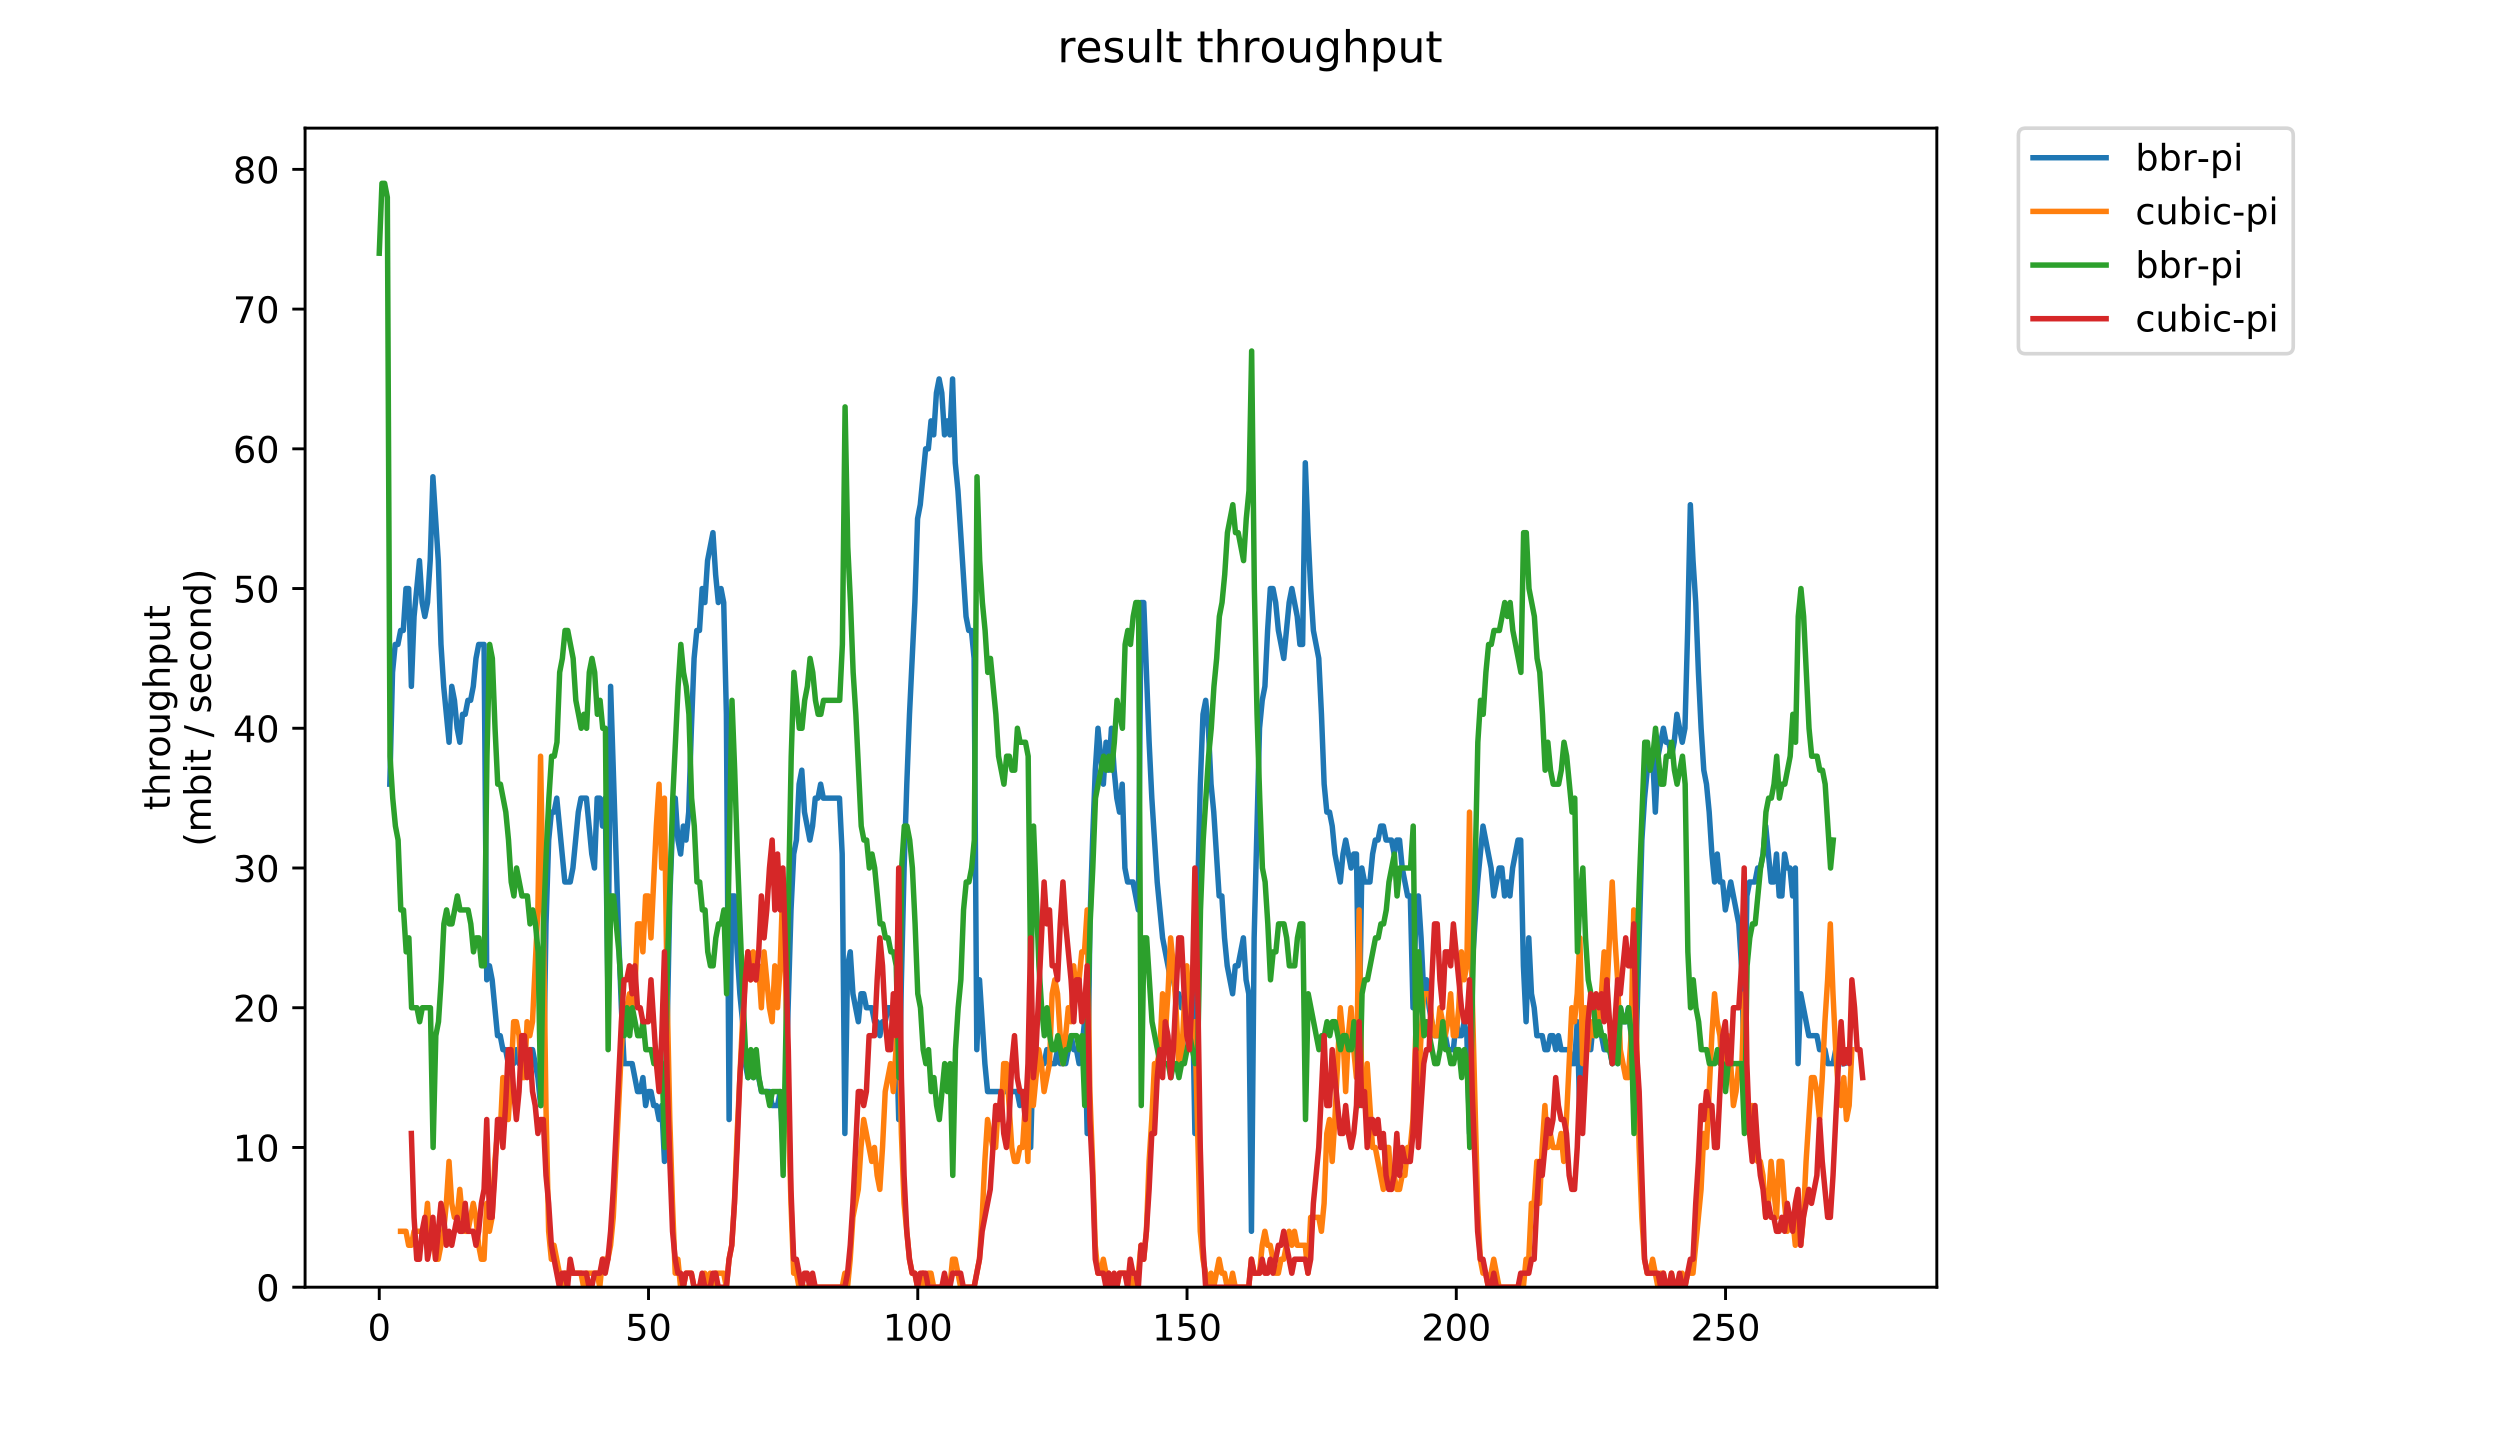 <?xml version="1.0" encoding="utf-8" standalone="no"?>
<!DOCTYPE svg PUBLIC "-//W3C//DTD SVG 1.1//EN"
  "http://www.w3.org/Graphics/SVG/1.1/DTD/svg11.dtd">
<!-- Created with matplotlib (https://matplotlib.org/) -->
<svg height="396pt" version="1.1" viewBox="0 0 684 396" width="684pt" xmlns="http://www.w3.org/2000/svg" xmlns:xlink="http://www.w3.org/1999/xlink">
 <defs>
  <style type="text/css">
*{stroke-linecap:butt;stroke-linejoin:round;}
  </style>
 </defs>
 <g id="figure_1">
  <g id="patch_1">
   <path d="M 0 396 
L 684 396 
L 684 0 
L 0 0 
z
" style="fill:#ffffff;"/>
  </g>
  <g id="axes_1">
   <g id="patch_2">
    <path d="M 83.472 352.174 
L 529.913 352.174 
L 529.913 35.062 
L 83.472 35.062 
z
" style="fill:#ffffff;"/>
   </g>
   <g id="matplotlib.axis_1">
    <g id="xtick_1">
     <g id="line2d_1">
      <defs>
       <path d="M 0 0 
L 0 3.5 
" id="m89cd192545" style="stroke:#000000;stroke-width:0.8;"/>
      </defs>
      <g>
       <use style="stroke:#000000;stroke-width:0.8;" x="103.765" xlink:href="#m89cd192545" y="352.174"/>
      </g>
     </g>
     <g id="text_1">
      <!-- 0 -->
      <defs>
       <path d="M 31.781 66.406 
Q 24.172 66.406 20.328 58.906 
Q 16.5 51.422 16.5 36.375 
Q 16.5 21.391 20.328 13.891 
Q 24.172 6.391 31.781 6.391 
Q 39.453 6.391 43.281 13.891 
Q 47.125 21.391 47.125 36.375 
Q 47.125 51.422 43.281 58.906 
Q 39.453 66.406 31.781 66.406 
z
M 31.781 74.219 
Q 44.047 74.219 50.516 64.516 
Q 56.984 54.828 56.984 36.375 
Q 56.984 17.969 50.516 8.266 
Q 44.047 -1.422 31.781 -1.422 
Q 19.531 -1.422 13.062 8.266 
Q 6.594 17.969 6.594 36.375 
Q 6.594 54.828 13.062 64.516 
Q 19.531 74.219 31.781 74.219 
z
" id="DejaVuSans-48"/>
      </defs>
      <g transform="translate(100.584 366.773)scale(0.1 -0.1)">
       <use xlink:href="#DejaVuSans-48"/>
      </g>
     </g>
    </g>
    <g id="xtick_2">
     <g id="line2d_2">
      <g>
       <use style="stroke:#000000;stroke-width:0.8;" x="177.434" xlink:href="#m89cd192545" y="352.174"/>
      </g>
     </g>
     <g id="text_2">
      <!-- 50 -->
      <defs>
       <path d="M 10.797 72.906 
L 49.516 72.906 
L 49.516 64.594 
L 19.828 64.594 
L 19.828 46.734 
Q 21.969 47.469 24.109 47.828 
Q 26.266 48.188 28.422 48.188 
Q 40.625 48.188 47.75 41.5 
Q 54.891 34.812 54.891 23.391 
Q 54.891 11.625 47.562 5.094 
Q 40.234 -1.422 26.906 -1.422 
Q 22.312 -1.422 17.547 -0.641 
Q 12.797 0.141 7.719 1.703 
L 7.719 11.625 
Q 12.109 9.234 16.797 8.062 
Q 21.484 6.891 26.703 6.891 
Q 35.156 6.891 40.078 11.328 
Q 45.016 15.766 45.016 23.391 
Q 45.016 31 40.078 35.438 
Q 35.156 39.891 26.703 39.891 
Q 22.75 39.891 18.812 39.016 
Q 14.891 38.141 10.797 36.281 
z
" id="DejaVuSans-53"/>
      </defs>
      <g transform="translate(171.071 366.773)scale(0.1 -0.1)">
       <use xlink:href="#DejaVuSans-53"/>
       <use x="63.623" xlink:href="#DejaVuSans-48"/>
      </g>
     </g>
    </g>
    <g id="xtick_3">
     <g id="line2d_3">
      <g>
       <use style="stroke:#000000;stroke-width:0.8;" x="251.103" xlink:href="#m89cd192545" y="352.174"/>
      </g>
     </g>
     <g id="text_3">
      <!-- 100 -->
      <defs>
       <path d="M 12.406 8.297 
L 28.516 8.297 
L 28.516 63.922 
L 10.984 60.406 
L 10.984 69.391 
L 28.422 72.906 
L 38.281 72.906 
L 38.281 8.297 
L 54.391 8.297 
L 54.391 0 
L 12.406 0 
z
" id="DejaVuSans-49"/>
      </defs>
      <g transform="translate(241.559 366.773)scale(0.1 -0.1)">
       <use xlink:href="#DejaVuSans-49"/>
       <use x="63.623" xlink:href="#DejaVuSans-48"/>
       <use x="127.246" xlink:href="#DejaVuSans-48"/>
      </g>
     </g>
    </g>
    <g id="xtick_4">
     <g id="line2d_4">
      <g>
       <use style="stroke:#000000;stroke-width:0.8;" x="324.772" xlink:href="#m89cd192545" y="352.174"/>
      </g>
     </g>
     <g id="text_4">
      <!-- 150 -->
      <g transform="translate(315.228 366.773)scale(0.1 -0.1)">
       <use xlink:href="#DejaVuSans-49"/>
       <use x="63.623" xlink:href="#DejaVuSans-53"/>
       <use x="127.246" xlink:href="#DejaVuSans-48"/>
      </g>
     </g>
    </g>
    <g id="xtick_5">
     <g id="line2d_5">
      <g>
       <use style="stroke:#000000;stroke-width:0.8;" x="398.441" xlink:href="#m89cd192545" y="352.174"/>
      </g>
     </g>
     <g id="text_5">
      <!-- 200 -->
      <defs>
       <path d="M 19.188 8.297 
L 53.609 8.297 
L 53.609 0 
L 7.328 0 
L 7.328 8.297 
Q 12.938 14.109 22.625 23.891 
Q 32.328 33.688 34.812 36.531 
Q 39.547 41.844 41.422 45.531 
Q 43.312 49.219 43.312 52.781 
Q 43.312 58.594 39.234 62.25 
Q 35.156 65.922 28.609 65.922 
Q 23.969 65.922 18.812 64.312 
Q 13.672 62.703 7.812 59.422 
L 7.812 69.391 
Q 13.766 71.781 18.938 73 
Q 24.125 74.219 28.422 74.219 
Q 39.75 74.219 46.484 68.547 
Q 53.219 62.891 53.219 53.422 
Q 53.219 48.922 51.531 44.891 
Q 49.859 40.875 45.406 35.406 
Q 44.188 33.984 37.641 27.219 
Q 31.109 20.453 19.188 8.297 
z
" id="DejaVuSans-50"/>
      </defs>
      <g transform="translate(388.897 366.773)scale(0.1 -0.1)">
       <use xlink:href="#DejaVuSans-50"/>
       <use x="63.623" xlink:href="#DejaVuSans-48"/>
       <use x="127.246" xlink:href="#DejaVuSans-48"/>
      </g>
     </g>
    </g>
    <g id="xtick_6">
     <g id="line2d_6">
      <g>
       <use style="stroke:#000000;stroke-width:0.8;" x="472.109" xlink:href="#m89cd192545" y="352.174"/>
      </g>
     </g>
     <g id="text_6">
      <!-- 250 -->
      <g transform="translate(462.566 366.773)scale(0.1 -0.1)">
       <use xlink:href="#DejaVuSans-50"/>
       <use x="63.623" xlink:href="#DejaVuSans-53"/>
       <use x="127.246" xlink:href="#DejaVuSans-48"/>
      </g>
     </g>
    </g>
   </g>
   <g id="matplotlib.axis_2">
    <g id="ytick_1">
     <g id="line2d_7">
      <defs>
       <path d="M 0 0 
L -3.5 0 
" id="m3188aa3559" style="stroke:#000000;stroke-width:0.8;"/>
      </defs>
      <g>
       <use style="stroke:#000000;stroke-width:0.8;" x="83.472" xlink:href="#m3188aa3559" y="352.174"/>
      </g>
     </g>
     <g id="text_7">
      <!-- 0 -->
      <g transform="translate(70.11 355.973)scale(0.1 -0.1)">
       <use xlink:href="#DejaVuSans-48"/>
      </g>
     </g>
    </g>
    <g id="ytick_2">
     <g id="line2d_8">
      <g>
       <use style="stroke:#000000;stroke-width:0.8;" x="83.472" xlink:href="#m3188aa3559" y="313.945"/>
      </g>
     </g>
     <g id="text_8">
      <!-- 10 -->
      <g transform="translate(63.747 317.744)scale(0.1 -0.1)">
       <use xlink:href="#DejaVuSans-49"/>
       <use x="63.623" xlink:href="#DejaVuSans-48"/>
      </g>
     </g>
    </g>
    <g id="ytick_3">
     <g id="line2d_9">
      <g>
       <use style="stroke:#000000;stroke-width:0.8;" x="83.472" xlink:href="#m3188aa3559" y="275.716"/>
      </g>
     </g>
     <g id="text_9">
      <!-- 20 -->
      <g transform="translate(63.747 279.515)scale(0.1 -0.1)">
       <use xlink:href="#DejaVuSans-50"/>
       <use x="63.623" xlink:href="#DejaVuSans-48"/>
      </g>
     </g>
    </g>
    <g id="ytick_4">
     <g id="line2d_10">
      <g>
       <use style="stroke:#000000;stroke-width:0.8;" x="83.472" xlink:href="#m3188aa3559" y="237.486"/>
      </g>
     </g>
     <g id="text_10">
      <!-- 30 -->
      <defs>
       <path d="M 40.578 39.312 
Q 47.656 37.797 51.625 33 
Q 55.609 28.219 55.609 21.188 
Q 55.609 10.406 48.188 4.484 
Q 40.766 -1.422 27.094 -1.422 
Q 22.516 -1.422 17.656 -0.516 
Q 12.797 0.391 7.625 2.203 
L 7.625 11.719 
Q 11.719 9.328 16.594 8.109 
Q 21.484 6.891 26.812 6.891 
Q 36.078 6.891 40.938 10.547 
Q 45.797 14.203 45.797 21.188 
Q 45.797 27.641 41.281 31.266 
Q 36.766 34.906 28.719 34.906 
L 20.219 34.906 
L 20.219 43.016 
L 29.109 43.016 
Q 36.375 43.016 40.234 45.922 
Q 44.094 48.828 44.094 54.297 
Q 44.094 59.906 40.109 62.906 
Q 36.141 65.922 28.719 65.922 
Q 24.656 65.922 20.016 65.031 
Q 15.375 64.156 9.812 62.312 
L 9.812 71.094 
Q 15.438 72.656 20.344 73.438 
Q 25.25 74.219 29.594 74.219 
Q 40.828 74.219 47.359 69.109 
Q 53.906 64.016 53.906 55.328 
Q 53.906 49.266 50.438 45.094 
Q 46.969 40.922 40.578 39.312 
z
" id="DejaVuSans-51"/>
      </defs>
      <g transform="translate(63.747 241.286)scale(0.1 -0.1)">
       <use xlink:href="#DejaVuSans-51"/>
       <use x="63.623" xlink:href="#DejaVuSans-48"/>
      </g>
     </g>
    </g>
    <g id="ytick_5">
     <g id="line2d_11">
      <g>
       <use style="stroke:#000000;stroke-width:0.8;" x="83.472" xlink:href="#m3188aa3559" y="199.257"/>
      </g>
     </g>
     <g id="text_11">
      <!-- 40 -->
      <defs>
       <path d="M 37.797 64.312 
L 12.891 25.391 
L 37.797 25.391 
z
M 35.203 72.906 
L 47.609 72.906 
L 47.609 25.391 
L 58.016 25.391 
L 58.016 17.188 
L 47.609 17.188 
L 47.609 0 
L 37.797 0 
L 37.797 17.188 
L 4.891 17.188 
L 4.891 26.703 
z
" id="DejaVuSans-52"/>
      </defs>
      <g transform="translate(63.747 203.056)scale(0.1 -0.1)">
       <use xlink:href="#DejaVuSans-52"/>
       <use x="63.623" xlink:href="#DejaVuSans-48"/>
      </g>
     </g>
    </g>
    <g id="ytick_6">
     <g id="line2d_12">
      <g>
       <use style="stroke:#000000;stroke-width:0.8;" x="83.472" xlink:href="#m3188aa3559" y="161.028"/>
      </g>
     </g>
     <g id="text_12">
      <!-- 50 -->
      <g transform="translate(63.747 164.827)scale(0.1 -0.1)">
       <use xlink:href="#DejaVuSans-53"/>
       <use x="63.623" xlink:href="#DejaVuSans-48"/>
      </g>
     </g>
    </g>
    <g id="ytick_7">
     <g id="line2d_13">
      <g>
       <use style="stroke:#000000;stroke-width:0.8;" x="83.472" xlink:href="#m3188aa3559" y="122.799"/>
      </g>
     </g>
     <g id="text_13">
      <!-- 60 -->
      <defs>
       <path d="M 33.016 40.375 
Q 26.375 40.375 22.484 35.828 
Q 18.609 31.297 18.609 23.391 
Q 18.609 15.531 22.484 10.953 
Q 26.375 6.391 33.016 6.391 
Q 39.656 6.391 43.531 10.953 
Q 47.406 15.531 47.406 23.391 
Q 47.406 31.297 43.531 35.828 
Q 39.656 40.375 33.016 40.375 
z
M 52.594 71.297 
L 52.594 62.312 
Q 48.875 64.062 45.094 64.984 
Q 41.312 65.922 37.594 65.922 
Q 27.828 65.922 22.672 59.328 
Q 17.531 52.734 16.797 39.406 
Q 19.672 43.656 24.016 45.922 
Q 28.375 48.188 33.594 48.188 
Q 44.578 48.188 50.953 41.516 
Q 57.328 34.859 57.328 23.391 
Q 57.328 12.156 50.688 5.359 
Q 44.047 -1.422 33.016 -1.422 
Q 20.359 -1.422 13.672 8.266 
Q 6.984 17.969 6.984 36.375 
Q 6.984 53.656 15.188 63.938 
Q 23.391 74.219 37.203 74.219 
Q 40.922 74.219 44.703 73.484 
Q 48.484 72.75 52.594 71.297 
z
" id="DejaVuSans-54"/>
      </defs>
      <g transform="translate(63.747 126.598)scale(0.1 -0.1)">
       <use xlink:href="#DejaVuSans-54"/>
       <use x="63.623" xlink:href="#DejaVuSans-48"/>
      </g>
     </g>
    </g>
    <g id="ytick_8">
     <g id="line2d_14">
      <g>
       <use style="stroke:#000000;stroke-width:0.8;" x="83.472" xlink:href="#m3188aa3559" y="84.569"/>
      </g>
     </g>
     <g id="text_14">
      <!-- 70 -->
      <defs>
       <path d="M 8.203 72.906 
L 55.078 72.906 
L 55.078 68.703 
L 28.609 0 
L 18.312 0 
L 43.219 64.594 
L 8.203 64.594 
z
" id="DejaVuSans-55"/>
      </defs>
      <g transform="translate(63.747 88.369)scale(0.1 -0.1)">
       <use xlink:href="#DejaVuSans-55"/>
       <use x="63.623" xlink:href="#DejaVuSans-48"/>
      </g>
     </g>
    </g>
    <g id="ytick_9">
     <g id="line2d_15">
      <g>
       <use style="stroke:#000000;stroke-width:0.8;" x="83.472" xlink:href="#m3188aa3559" y="46.34"/>
      </g>
     </g>
     <g id="text_15">
      <!-- 80 -->
      <defs>
       <path d="M 31.781 34.625 
Q 24.75 34.625 20.719 30.859 
Q 16.703 27.094 16.703 20.516 
Q 16.703 13.922 20.719 10.156 
Q 24.75 6.391 31.781 6.391 
Q 38.812 6.391 42.859 10.172 
Q 46.922 13.969 46.922 20.516 
Q 46.922 27.094 42.891 30.859 
Q 38.875 34.625 31.781 34.625 
z
M 21.922 38.812 
Q 15.578 40.375 12.031 44.719 
Q 8.5 49.078 8.5 55.328 
Q 8.5 64.062 14.719 69.141 
Q 20.953 74.219 31.781 74.219 
Q 42.672 74.219 48.875 69.141 
Q 55.078 64.062 55.078 55.328 
Q 55.078 49.078 51.531 44.719 
Q 48 40.375 41.703 38.812 
Q 48.828 37.156 52.797 32.312 
Q 56.781 27.484 56.781 20.516 
Q 56.781 9.906 50.312 4.234 
Q 43.844 -1.422 31.781 -1.422 
Q 19.734 -1.422 13.25 4.234 
Q 6.781 9.906 6.781 20.516 
Q 6.781 27.484 10.781 32.312 
Q 14.797 37.156 21.922 38.812 
z
M 18.312 54.391 
Q 18.312 48.734 21.844 45.562 
Q 25.391 42.391 31.781 42.391 
Q 38.141 42.391 41.719 45.562 
Q 45.312 48.734 45.312 54.391 
Q 45.312 60.062 41.719 63.234 
Q 38.141 66.406 31.781 66.406 
Q 25.391 66.406 21.844 63.234 
Q 18.312 60.062 18.312 54.391 
z
" id="DejaVuSans-56"/>
      </defs>
      <g transform="translate(63.747 50.139)scale(0.1 -0.1)">
       <use xlink:href="#DejaVuSans-56"/>
       <use x="63.623" xlink:href="#DejaVuSans-48"/>
      </g>
     </g>
    </g>
    <g id="text_16">
     <!-- throughput -->
     <defs>
      <path d="M 18.312 70.219 
L 18.312 54.688 
L 36.812 54.688 
L 36.812 47.703 
L 18.312 47.703 
L 18.312 18.016 
Q 18.312 11.328 20.141 9.422 
Q 21.969 7.516 27.594 7.516 
L 36.812 7.516 
L 36.812 0 
L 27.594 0 
Q 17.188 0 13.234 3.875 
Q 9.281 7.766 9.281 18.016 
L 9.281 47.703 
L 2.688 47.703 
L 2.688 54.688 
L 9.281 54.688 
L 9.281 70.219 
z
" id="DejaVuSans-116"/>
      <path d="M 54.891 33.016 
L 54.891 0 
L 45.906 0 
L 45.906 32.719 
Q 45.906 40.484 42.875 44.328 
Q 39.844 48.188 33.797 48.188 
Q 26.516 48.188 22.312 43.547 
Q 18.109 38.922 18.109 30.906 
L 18.109 0 
L 9.078 0 
L 9.078 75.984 
L 18.109 75.984 
L 18.109 46.188 
Q 21.344 51.125 25.703 53.562 
Q 30.078 56 35.797 56 
Q 45.219 56 50.047 50.172 
Q 54.891 44.344 54.891 33.016 
z
" id="DejaVuSans-104"/>
      <path d="M 41.109 46.297 
Q 39.594 47.172 37.812 47.578 
Q 36.031 48 33.891 48 
Q 26.266 48 22.188 43.047 
Q 18.109 38.094 18.109 28.812 
L 18.109 0 
L 9.078 0 
L 9.078 54.688 
L 18.109 54.688 
L 18.109 46.188 
Q 20.953 51.172 25.484 53.578 
Q 30.031 56 36.531 56 
Q 37.453 56 38.578 55.875 
Q 39.703 55.766 41.062 55.516 
z
" id="DejaVuSans-114"/>
      <path d="M 30.609 48.391 
Q 23.391 48.391 19.188 42.75 
Q 14.984 37.109 14.984 27.297 
Q 14.984 17.484 19.156 11.844 
Q 23.344 6.203 30.609 6.203 
Q 37.797 6.203 41.984 11.859 
Q 46.188 17.531 46.188 27.297 
Q 46.188 37.016 41.984 42.703 
Q 37.797 48.391 30.609 48.391 
z
M 30.609 56 
Q 42.328 56 49.016 48.375 
Q 55.719 40.766 55.719 27.297 
Q 55.719 13.875 49.016 6.219 
Q 42.328 -1.422 30.609 -1.422 
Q 18.844 -1.422 12.172 6.219 
Q 5.516 13.875 5.516 27.297 
Q 5.516 40.766 12.172 48.375 
Q 18.844 56 30.609 56 
z
" id="DejaVuSans-111"/>
      <path d="M 8.5 21.578 
L 8.5 54.688 
L 17.484 54.688 
L 17.484 21.922 
Q 17.484 14.156 20.5 10.266 
Q 23.531 6.391 29.594 6.391 
Q 36.859 6.391 41.078 11.031 
Q 45.312 15.672 45.312 23.688 
L 45.312 54.688 
L 54.297 54.688 
L 54.297 0 
L 45.312 0 
L 45.312 8.406 
Q 42.047 3.422 37.719 1 
Q 33.406 -1.422 27.688 -1.422 
Q 18.266 -1.422 13.375 4.438 
Q 8.5 10.297 8.5 21.578 
z
M 31.109 56 
z
" id="DejaVuSans-117"/>
      <path d="M 45.406 27.984 
Q 45.406 37.75 41.375 43.109 
Q 37.359 48.484 30.078 48.484 
Q 22.859 48.484 18.828 43.109 
Q 14.797 37.75 14.797 27.984 
Q 14.797 18.266 18.828 12.891 
Q 22.859 7.516 30.078 7.516 
Q 37.359 7.516 41.375 12.891 
Q 45.406 18.266 45.406 27.984 
z
M 54.391 6.781 
Q 54.391 -7.172 48.188 -13.984 
Q 42 -20.797 29.203 -20.797 
Q 24.469 -20.797 20.266 -20.094 
Q 16.062 -19.391 12.109 -17.922 
L 12.109 -9.188 
Q 16.062 -11.328 19.922 -12.344 
Q 23.781 -13.375 27.781 -13.375 
Q 36.625 -13.375 41.016 -8.766 
Q 45.406 -4.156 45.406 5.172 
L 45.406 9.625 
Q 42.625 4.781 38.281 2.391 
Q 33.938 0 27.875 0 
Q 17.828 0 11.672 7.656 
Q 5.516 15.328 5.516 27.984 
Q 5.516 40.672 11.672 48.328 
Q 17.828 56 27.875 56 
Q 33.938 56 38.281 53.609 
Q 42.625 51.219 45.406 46.391 
L 45.406 54.688 
L 54.391 54.688 
z
" id="DejaVuSans-103"/>
      <path d="M 18.109 8.203 
L 18.109 -20.797 
L 9.078 -20.797 
L 9.078 54.688 
L 18.109 54.688 
L 18.109 46.391 
Q 20.953 51.266 25.266 53.625 
Q 29.594 56 35.594 56 
Q 45.562 56 51.781 48.094 
Q 58.016 40.188 58.016 27.297 
Q 58.016 14.406 51.781 6.484 
Q 45.562 -1.422 35.594 -1.422 
Q 29.594 -1.422 25.266 0.953 
Q 20.953 3.328 18.109 8.203 
z
M 48.688 27.297 
Q 48.688 37.203 44.609 42.844 
Q 40.531 48.484 33.406 48.484 
Q 26.266 48.484 22.188 42.844 
Q 18.109 37.203 18.109 27.297 
Q 18.109 17.391 22.188 11.75 
Q 26.266 6.109 33.406 6.109 
Q 40.531 6.109 44.609 11.75 
Q 48.688 17.391 48.688 27.297 
z
" id="DejaVuSans-112"/>
     </defs>
     <g transform="translate(46.47 221.675)rotate(-90)scale(0.1 -0.1)">
      <use xlink:href="#DejaVuSans-116"/>
      <use x="39.209" xlink:href="#DejaVuSans-104"/>
      <use x="102.588" xlink:href="#DejaVuSans-114"/>
      <use x="143.67" xlink:href="#DejaVuSans-111"/>
      <use x="204.852" xlink:href="#DejaVuSans-117"/>
      <use x="268.23" xlink:href="#DejaVuSans-103"/>
      <use x="331.707" xlink:href="#DejaVuSans-104"/>
      <use x="395.086" xlink:href="#DejaVuSans-112"/>
      <use x="458.562" xlink:href="#DejaVuSans-117"/>
      <use x="521.941" xlink:href="#DejaVuSans-116"/>
     </g>
     <!-- (mbit / second) -->
     <defs>
      <path d="M 31 75.875 
Q 24.469 64.656 21.281 53.656 
Q 18.109 42.672 18.109 31.391 
Q 18.109 20.125 21.312 9.062 
Q 24.516 -2 31 -13.188 
L 23.188 -13.188 
Q 15.875 -1.703 12.234 9.375 
Q 8.594 20.453 8.594 31.391 
Q 8.594 42.281 12.203 53.312 
Q 15.828 64.359 23.188 75.875 
z
" id="DejaVuSans-40"/>
      <path d="M 52 44.188 
Q 55.375 50.25 60.062 53.125 
Q 64.75 56 71.094 56 
Q 79.641 56 84.281 50.016 
Q 88.922 44.047 88.922 33.016 
L 88.922 0 
L 79.891 0 
L 79.891 32.719 
Q 79.891 40.578 77.094 44.375 
Q 74.312 48.188 68.609 48.188 
Q 61.625 48.188 57.562 43.547 
Q 53.516 38.922 53.516 30.906 
L 53.516 0 
L 44.484 0 
L 44.484 32.719 
Q 44.484 40.625 41.703 44.406 
Q 38.922 48.188 33.109 48.188 
Q 26.219 48.188 22.156 43.531 
Q 18.109 38.875 18.109 30.906 
L 18.109 0 
L 9.078 0 
L 9.078 54.688 
L 18.109 54.688 
L 18.109 46.188 
Q 21.188 51.219 25.484 53.609 
Q 29.781 56 35.688 56 
Q 41.656 56 45.828 52.969 
Q 50 49.953 52 44.188 
z
" id="DejaVuSans-109"/>
      <path d="M 48.688 27.297 
Q 48.688 37.203 44.609 42.844 
Q 40.531 48.484 33.406 48.484 
Q 26.266 48.484 22.188 42.844 
Q 18.109 37.203 18.109 27.297 
Q 18.109 17.391 22.188 11.75 
Q 26.266 6.109 33.406 6.109 
Q 40.531 6.109 44.609 11.75 
Q 48.688 17.391 48.688 27.297 
z
M 18.109 46.391 
Q 20.953 51.266 25.266 53.625 
Q 29.594 56 35.594 56 
Q 45.562 56 51.781 48.094 
Q 58.016 40.188 58.016 27.297 
Q 58.016 14.406 51.781 6.484 
Q 45.562 -1.422 35.594 -1.422 
Q 29.594 -1.422 25.266 0.953 
Q 20.953 3.328 18.109 8.203 
L 18.109 0 
L 9.078 0 
L 9.078 75.984 
L 18.109 75.984 
z
" id="DejaVuSans-98"/>
      <path d="M 9.422 54.688 
L 18.406 54.688 
L 18.406 0 
L 9.422 0 
z
M 9.422 75.984 
L 18.406 75.984 
L 18.406 64.594 
L 9.422 64.594 
z
" id="DejaVuSans-105"/>
      <path id="DejaVuSans-32"/>
      <path d="M 25.391 72.906 
L 33.688 72.906 
L 8.297 -9.281 
L 0 -9.281 
z
" id="DejaVuSans-47"/>
      <path d="M 44.281 53.078 
L 44.281 44.578 
Q 40.484 46.531 36.375 47.5 
Q 32.281 48.484 27.875 48.484 
Q 21.188 48.484 17.844 46.438 
Q 14.5 44.391 14.5 40.281 
Q 14.5 37.156 16.891 35.375 
Q 19.281 33.594 26.516 31.984 
L 29.594 31.297 
Q 39.156 29.25 43.188 25.516 
Q 47.219 21.781 47.219 15.094 
Q 47.219 7.469 41.188 3.016 
Q 35.156 -1.422 24.609 -1.422 
Q 20.219 -1.422 15.453 -0.562 
Q 10.688 0.297 5.422 2 
L 5.422 11.281 
Q 10.406 8.688 15.234 7.391 
Q 20.062 6.109 24.812 6.109 
Q 31.156 6.109 34.562 8.281 
Q 37.984 10.453 37.984 14.406 
Q 37.984 18.062 35.516 20.016 
Q 33.062 21.969 24.703 23.781 
L 21.578 24.516 
Q 13.234 26.266 9.516 29.906 
Q 5.812 33.547 5.812 39.891 
Q 5.812 47.609 11.281 51.797 
Q 16.75 56 26.812 56 
Q 31.781 56 36.172 55.266 
Q 40.578 54.547 44.281 53.078 
z
" id="DejaVuSans-115"/>
      <path d="M 56.203 29.594 
L 56.203 25.203 
L 14.891 25.203 
Q 15.484 15.922 20.484 11.062 
Q 25.484 6.203 34.422 6.203 
Q 39.594 6.203 44.453 7.469 
Q 49.312 8.734 54.109 11.281 
L 54.109 2.781 
Q 49.266 0.734 44.188 -0.344 
Q 39.109 -1.422 33.891 -1.422 
Q 20.797 -1.422 13.156 6.188 
Q 5.516 13.812 5.516 26.812 
Q 5.516 40.234 12.766 48.109 
Q 20.016 56 32.328 56 
Q 43.359 56 49.781 48.891 
Q 56.203 41.797 56.203 29.594 
z
M 47.219 32.234 
Q 47.125 39.594 43.094 43.984 
Q 39.062 48.391 32.422 48.391 
Q 24.906 48.391 20.391 44.141 
Q 15.875 39.891 15.188 32.172 
z
" id="DejaVuSans-101"/>
      <path d="M 48.781 52.594 
L 48.781 44.188 
Q 44.969 46.297 41.141 47.344 
Q 37.312 48.391 33.406 48.391 
Q 24.656 48.391 19.812 42.844 
Q 14.984 37.312 14.984 27.297 
Q 14.984 17.281 19.812 11.734 
Q 24.656 6.203 33.406 6.203 
Q 37.312 6.203 41.141 7.25 
Q 44.969 8.297 48.781 10.406 
L 48.781 2.094 
Q 45.016 0.344 40.984 -0.531 
Q 36.969 -1.422 32.422 -1.422 
Q 20.062 -1.422 12.781 6.344 
Q 5.516 14.109 5.516 27.297 
Q 5.516 40.672 12.859 48.328 
Q 20.219 56 33.016 56 
Q 37.156 56 41.109 55.141 
Q 45.062 54.297 48.781 52.594 
z
" id="DejaVuSans-99"/>
      <path d="M 54.891 33.016 
L 54.891 0 
L 45.906 0 
L 45.906 32.719 
Q 45.906 40.484 42.875 44.328 
Q 39.844 48.188 33.797 48.188 
Q 26.516 48.188 22.312 43.547 
Q 18.109 38.922 18.109 30.906 
L 18.109 0 
L 9.078 0 
L 9.078 54.688 
L 18.109 54.688 
L 18.109 46.188 
Q 21.344 51.125 25.703 53.562 
Q 30.078 56 35.797 56 
Q 45.219 56 50.047 50.172 
Q 54.891 44.344 54.891 33.016 
z
" id="DejaVuSans-110"/>
      <path d="M 45.406 46.391 
L 45.406 75.984 
L 54.391 75.984 
L 54.391 0 
L 45.406 0 
L 45.406 8.203 
Q 42.578 3.328 38.25 0.953 
Q 33.938 -1.422 27.875 -1.422 
Q 17.969 -1.422 11.734 6.484 
Q 5.516 14.406 5.516 27.297 
Q 5.516 40.188 11.734 48.094 
Q 17.969 56 27.875 56 
Q 33.938 56 38.25 53.625 
Q 42.578 51.266 45.406 46.391 
z
M 14.797 27.297 
Q 14.797 17.391 18.875 11.75 
Q 22.953 6.109 30.078 6.109 
Q 37.203 6.109 41.297 11.75 
Q 45.406 17.391 45.406 27.297 
Q 45.406 37.203 41.297 42.844 
Q 37.203 48.484 30.078 48.484 
Q 22.953 48.484 18.875 42.844 
Q 14.797 37.203 14.797 27.297 
z
" id="DejaVuSans-100"/>
      <path d="M 8.016 75.875 
L 15.828 75.875 
Q 23.141 64.359 26.781 53.312 
Q 30.422 42.281 30.422 31.391 
Q 30.422 20.453 26.781 9.375 
Q 23.141 -1.703 15.828 -13.188 
L 8.016 -13.188 
Q 14.5 -2 17.703 9.062 
Q 20.906 20.125 20.906 31.391 
Q 20.906 42.672 17.703 53.656 
Q 14.5 64.656 8.016 75.875 
z
" id="DejaVuSans-41"/>
     </defs>
     <g transform="translate(57.668 231.609)rotate(-90)scale(0.1 -0.1)">
      <use xlink:href="#DejaVuSans-40"/>
      <use x="39.014" xlink:href="#DejaVuSans-109"/>
      <use x="136.426" xlink:href="#DejaVuSans-98"/>
      <use x="199.902" xlink:href="#DejaVuSans-105"/>
      <use x="227.686" xlink:href="#DejaVuSans-116"/>
      <use x="266.895" xlink:href="#DejaVuSans-32"/>
      <use x="298.682" xlink:href="#DejaVuSans-47"/>
      <use x="332.373" xlink:href="#DejaVuSans-32"/>
      <use x="364.16" xlink:href="#DejaVuSans-115"/>
      <use x="416.26" xlink:href="#DejaVuSans-101"/>
      <use x="477.783" xlink:href="#DejaVuSans-99"/>
      <use x="532.764" xlink:href="#DejaVuSans-111"/>
      <use x="593.945" xlink:href="#DejaVuSans-110"/>
      <use x="657.324" xlink:href="#DejaVuSans-100"/>
      <use x="720.801" xlink:href="#DejaVuSans-41"/>
     </g>
    </g>
   </g>
   <g id="line2d_16">
    <path clip-path="url(#p8a8dbd3689)" d="M 106.656 214.549 
L 107.393 183.965 
L 108.129 176.32 
L 108.866 176.32 
L 109.603 172.497 
L 110.339 172.497 
L 111.076 161.028 
L 111.813 161.028 
L 112.549 187.788 
L 113.286 168.674 
L 114.759 153.382 
L 115.496 164.851 
L 116.233 168.674 
L 116.97 164.851 
L 117.706 153.382 
L 118.443 130.444 
L 119.916 153.382 
L 120.653 176.32 
L 121.39 187.788 
L 122.863 203.08 
L 123.6 187.788 
L 124.336 191.611 
L 125.073 199.257 
L 125.81 203.08 
L 126.546 195.434 
L 127.283 195.434 
L 128.02 191.611 
L 128.757 191.611 
L 129.493 187.788 
L 130.23 180.143 
L 130.967 176.32 
L 132.44 176.32 
L 133.177 268.07 
L 133.913 264.247 
L 134.65 268.07 
L 136.123 283.362 
L 136.86 283.362 
L 137.597 287.184 
L 138.333 287.184 
L 139.07 291.007 
L 140.544 291.007 
L 141.28 287.184 
L 142.017 291.007 
L 144.227 291.007 
L 144.964 287.184 
L 145.7 287.184 
L 147.174 294.83 
L 147.91 302.476 
L 148.647 298.653 
L 149.384 252.778 
L 150.121 229.841 
L 150.857 222.195 
L 151.594 222.195 
L 152.331 218.372 
L 154.541 241.309 
L 156.014 241.309 
L 156.751 237.486 
L 158.224 222.195 
L 158.961 218.372 
L 160.434 218.372 
L 161.908 233.663 
L 162.644 237.486 
L 163.381 218.372 
L 164.118 218.372 
L 164.854 226.018 
L 165.591 218.372 
L 166.328 271.893 
L 167.064 187.788 
L 169.274 256.601 
L 170.011 275.716 
L 170.748 291.007 
L 172.958 291.007 
L 174.431 298.653 
L 175.168 298.653 
L 175.905 294.83 
L 176.641 302.476 
L 177.378 298.653 
L 178.115 298.653 
L 178.851 302.476 
L 179.588 302.476 
L 180.325 306.299 
L 181.061 302.476 
L 181.798 317.768 
L 183.272 245.132 
L 184.008 226.018 
L 184.745 218.372 
L 185.482 229.841 
L 186.218 233.663 
L 186.955 226.018 
L 187.692 229.841 
L 188.428 222.195 
L 189.165 199.257 
L 189.902 180.143 
L 190.638 172.497 
L 191.375 172.497 
L 192.112 161.028 
L 192.848 164.851 
L 193.585 153.382 
L 195.059 145.736 
L 195.795 157.205 
L 196.532 164.851 
L 197.269 161.028 
L 198.005 164.851 
L 198.742 195.434 
L 199.479 306.299 
L 200.215 245.132 
L 200.952 245.132 
L 201.689 260.424 
L 202.425 271.893 
L 203.162 279.539 
L 203.899 291.007 
L 204.635 294.83 
L 205.372 291.007 
L 206.109 294.83 
L 206.846 291.007 
L 208.319 298.653 
L 210.529 298.653 
L 211.266 302.476 
L 212.739 302.476 
L 213.476 298.653 
L 214.212 313.945 
L 214.949 298.653 
L 216.422 248.955 
L 217.159 233.663 
L 217.896 229.841 
L 218.633 214.549 
L 219.369 210.726 
L 220.106 222.195 
L 221.579 229.841 
L 222.316 226.018 
L 223.053 218.372 
L 223.789 218.372 
L 224.526 214.549 
L 225.263 218.372 
L 229.683 218.372 
L 230.42 233.663 
L 231.156 310.122 
L 231.893 264.247 
L 232.63 260.424 
L 233.366 271.893 
L 234.84 279.539 
L 235.576 271.893 
L 236.313 271.893 
L 237.05 275.716 
L 238.523 275.716 
L 239.26 279.539 
L 239.997 279.539 
L 240.733 283.362 
L 241.47 279.539 
L 242.207 279.539 
L 242.943 275.716 
L 243.68 275.716 
L 244.417 279.539 
L 245.153 279.539 
L 245.89 306.299 
L 246.627 268.07 
L 247.363 237.486 
L 248.1 214.549 
L 248.837 195.434 
L 250.31 164.851 
L 251.047 141.913 
L 251.784 138.09 
L 253.257 122.799 
L 253.994 122.799 
L 254.73 115.153 
L 255.467 118.976 
L 256.204 107.507 
L 256.94 103.684 
L 257.677 107.507 
L 258.414 118.976 
L 259.15 115.153 
L 259.887 118.976 
L 260.624 103.684 
L 261.361 126.622 
L 262.097 134.267 
L 264.307 168.674 
L 265.044 172.497 
L 265.781 172.497 
L 266.517 180.143 
L 267.254 287.184 
L 267.991 268.07 
L 269.464 291.007 
L 270.201 298.653 
L 278.304 298.653 
L 279.041 302.476 
L 279.778 298.653 
L 280.514 298.653 
L 281.251 302.476 
L 281.988 313.945 
L 282.724 287.184 
L 283.461 287.184 
L 284.198 291.007 
L 285.671 291.007 
L 286.408 287.184 
L 287.145 291.007 
L 288.618 291.007 
L 289.355 287.184 
L 290.091 291.007 
L 291.565 291.007 
L 293.038 283.362 
L 293.775 287.184 
L 294.512 287.184 
L 295.248 291.007 
L 295.985 287.184 
L 296.722 279.539 
L 297.458 310.122 
L 298.195 252.778 
L 298.932 229.841 
L 299.668 210.726 
L 300.405 199.257 
L 301.878 214.549 
L 302.615 203.08 
L 303.352 210.726 
L 304.088 199.257 
L 304.825 210.726 
L 305.562 218.372 
L 306.299 222.195 
L 307.035 214.549 
L 307.772 237.486 
L 308.509 241.309 
L 309.982 241.309 
L 311.455 248.955 
L 312.192 164.851 
L 312.929 164.851 
L 314.402 203.08 
L 315.139 218.372 
L 316.612 241.309 
L 318.086 256.601 
L 320.296 268.07 
L 321.032 268.07 
L 321.769 271.893 
L 322.506 271.893 
L 323.242 275.716 
L 324.716 275.716 
L 325.452 268.07 
L 326.189 268.07 
L 326.926 310.122 
L 327.663 245.132 
L 328.399 214.549 
L 329.136 195.434 
L 329.873 191.611 
L 330.609 199.257 
L 331.346 214.549 
L 332.083 222.195 
L 333.556 245.132 
L 334.293 245.132 
L 335.029 256.601 
L 335.766 264.247 
L 337.239 271.893 
L 337.976 264.247 
L 338.713 264.247 
L 340.186 256.601 
L 340.923 268.07 
L 341.66 271.893 
L 342.396 336.882 
L 343.133 256.601 
L 344.606 199.257 
L 345.343 191.611 
L 346.08 187.788 
L 346.816 172.497 
L 347.553 161.028 
L 348.29 161.028 
L 349.026 164.851 
L 349.763 172.497 
L 351.237 180.143 
L 352.71 164.851 
L 353.447 161.028 
L 354.92 168.674 
L 355.657 176.32 
L 356.393 176.32 
L 357.13 126.622 
L 357.867 145.736 
L 358.603 161.028 
L 359.34 172.497 
L 360.813 180.143 
L 361.55 195.434 
L 362.287 214.549 
L 363.024 222.195 
L 363.76 222.195 
L 364.497 226.018 
L 365.234 233.663 
L 366.707 241.309 
L 367.444 233.663 
L 368.18 229.841 
L 369.654 237.486 
L 370.39 233.663 
L 371.127 233.663 
L 371.864 283.362 
L 372.601 237.486 
L 373.337 241.309 
L 374.811 241.309 
L 375.547 233.663 
L 376.284 229.841 
L 377.021 229.841 
L 377.757 226.018 
L 378.494 226.018 
L 379.231 229.841 
L 380.704 229.841 
L 381.441 233.663 
L 382.177 229.841 
L 382.914 229.841 
L 383.651 237.486 
L 385.124 245.132 
L 385.861 245.132 
L 386.598 275.716 
L 387.334 252.778 
L 388.071 245.132 
L 388.808 256.601 
L 389.544 271.893 
L 390.281 268.07 
L 391.018 275.716 
L 392.491 283.362 
L 393.964 283.362 
L 394.701 279.539 
L 396.175 287.184 
L 397.648 287.184 
L 398.385 279.539 
L 399.121 283.362 
L 399.858 283.362 
L 400.595 279.539 
L 401.331 283.362 
L 402.068 310.122 
L 402.805 264.247 
L 404.278 241.309 
L 405.752 226.018 
L 407.962 237.486 
L 408.698 245.132 
L 410.172 237.486 
L 410.908 237.486 
L 411.645 245.132 
L 412.382 241.309 
L 413.118 245.132 
L 413.855 237.486 
L 415.328 229.841 
L 416.065 229.841 
L 416.802 264.247 
L 417.539 279.539 
L 418.275 256.601 
L 419.012 271.893 
L 419.749 275.716 
L 420.485 283.362 
L 421.959 283.362 
L 422.695 287.184 
L 423.432 287.184 
L 424.169 283.362 
L 424.905 283.362 
L 425.642 287.184 
L 426.379 283.362 
L 427.115 287.184 
L 429.326 287.184 
L 430.062 291.007 
L 430.799 291.007 
L 431.536 279.539 
L 432.272 306.299 
L 433.009 275.716 
L 433.746 283.362 
L 434.482 283.362 
L 435.219 287.184 
L 435.956 279.539 
L 436.692 283.362 
L 437.429 279.539 
L 438.903 287.184 
L 440.376 287.184 
L 441.113 291.007 
L 441.849 287.184 
L 442.586 291.007 
L 443.323 275.716 
L 444.059 279.539 
L 444.796 279.539 
L 445.533 275.716 
L 446.269 283.362 
L 447.006 302.476 
L 447.743 283.362 
L 449.216 229.841 
L 449.953 218.372 
L 450.69 210.726 
L 451.426 206.903 
L 452.163 206.903 
L 452.9 222.195 
L 453.636 206.903 
L 455.11 199.257 
L 455.846 203.08 
L 456.583 203.08 
L 457.32 206.903 
L 458.056 203.08 
L 458.793 195.434 
L 460.266 203.08 
L 461.003 199.257 
L 461.74 172.497 
L 462.477 138.09 
L 463.213 153.382 
L 463.95 164.851 
L 464.687 183.965 
L 465.423 199.257 
L 466.16 210.726 
L 466.897 214.549 
L 467.633 222.195 
L 468.37 233.663 
L 469.107 241.309 
L 469.843 233.663 
L 470.58 241.309 
L 471.317 241.309 
L 472.054 248.955 
L 473.527 241.309 
L 475.737 252.778 
L 476.474 264.247 
L 477.21 291.007 
L 477.947 245.132 
L 478.684 241.309 
L 480.157 241.309 
L 480.894 237.486 
L 481.63 237.486 
L 482.367 233.663 
L 483.104 226.018 
L 484.577 241.309 
L 485.314 241.309 
L 486.051 233.663 
L 486.787 245.132 
L 487.524 245.132 
L 488.261 233.663 
L 488.997 237.486 
L 489.734 237.486 
L 490.471 245.132 
L 491.207 237.486 
L 491.944 291.007 
L 492.681 271.893 
L 494.891 283.362 
L 497.101 283.362 
L 497.838 287.184 
L 499.311 287.184 
L 500.048 291.007 
L 501.521 291.007 
L 502.258 287.184 
L 503.731 287.184 
L 504.468 291.007 
L 504.468 291.007 
" style="fill:none;stroke:#1f77b4;stroke-linecap:square;stroke-width:1.5;"/>
   </g>
   <g id="line2d_17">
    <path clip-path="url(#p8a8dbd3689)" d="M 109.591 336.882 
L 111.064 336.882 
L 111.801 340.705 
L 112.538 340.705 
L 113.274 336.882 
L 116.221 336.882 
L 116.958 329.237 
L 117.694 340.705 
L 118.431 336.882 
L 119.168 344.528 
L 119.904 344.528 
L 121.378 336.882 
L 122.115 329.237 
L 122.851 317.768 
L 123.588 329.237 
L 124.325 333.06 
L 125.061 333.06 
L 125.798 325.414 
L 126.535 333.06 
L 127.271 336.882 
L 128.008 336.882 
L 129.481 329.237 
L 130.218 333.06 
L 130.955 340.705 
L 131.691 344.528 
L 132.428 344.528 
L 133.165 329.237 
L 133.902 336.882 
L 134.638 333.06 
L 135.375 317.768 
L 136.112 310.122 
L 136.848 310.122 
L 137.585 294.83 
L 138.322 298.653 
L 139.058 306.299 
L 139.795 294.83 
L 140.532 279.539 
L 141.268 279.539 
L 142.005 283.362 
L 142.742 294.83 
L 143.479 294.83 
L 144.215 279.539 
L 144.952 283.362 
L 145.689 279.539 
L 147.162 248.955 
L 147.899 206.903 
L 148.635 248.955 
L 149.372 302.476 
L 150.109 336.882 
L 150.845 344.528 
L 151.582 340.705 
L 153.792 352.174 
L 154.529 348.351 
L 158.949 348.351 
L 159.686 352.174 
L 160.422 348.351 
L 163.369 348.351 
L 164.106 352.174 
L 164.842 344.528 
L 166.316 344.528 
L 167.053 340.705 
L 167.789 333.06 
L 169.999 287.184 
L 170.736 275.716 
L 171.473 275.716 
L 172.209 271.893 
L 172.946 275.716 
L 173.683 271.893 
L 174.419 252.778 
L 175.156 252.778 
L 175.893 260.424 
L 176.63 245.132 
L 177.366 245.132 
L 178.103 256.601 
L 179.576 226.018 
L 180.313 214.549 
L 181.05 237.486 
L 181.786 218.372 
L 182.523 271.893 
L 183.26 306.299 
L 183.996 329.237 
L 184.733 348.351 
L 185.47 344.528 
L 186.206 352.174 
L 186.943 352.174 
L 187.68 348.351 
L 189.153 348.351 
L 189.89 352.174 
L 192.1 352.174 
L 192.837 348.351 
L 193.573 352.174 
L 194.31 348.351 
L 195.047 352.174 
L 195.783 348.351 
L 197.993 348.351 
L 198.73 352.174 
L 199.467 344.528 
L 200.204 340.705 
L 200.94 329.237 
L 201.677 310.122 
L 203.15 279.539 
L 203.887 268.07 
L 204.624 260.424 
L 205.36 268.07 
L 206.097 260.424 
L 206.834 268.07 
L 207.57 264.247 
L 208.307 275.716 
L 209.044 260.424 
L 210.517 275.716 
L 211.254 279.539 
L 211.991 264.247 
L 212.727 275.716 
L 213.464 264.247 
L 214.201 241.309 
L 214.937 268.07 
L 215.674 302.476 
L 216.411 329.237 
L 217.147 348.351 
L 217.884 348.351 
L 218.621 352.174 
L 230.408 352.174 
L 231.144 348.351 
L 231.881 352.174 
L 232.618 344.528 
L 233.355 333.06 
L 234.828 325.414 
L 235.565 313.945 
L 236.301 306.299 
L 238.511 317.768 
L 239.248 313.945 
L 239.985 321.591 
L 240.721 325.414 
L 241.458 313.945 
L 242.195 298.653 
L 243.668 291.007 
L 244.405 298.653 
L 245.142 287.184 
L 245.878 271.893 
L 246.615 310.122 
L 247.352 329.237 
L 248.825 344.528 
L 249.562 348.351 
L 250.298 348.351 
L 251.035 352.174 
L 251.772 352.174 
L 252.508 348.351 
L 253.245 352.174 
L 253.982 348.351 
L 254.719 348.351 
L 255.455 352.174 
L 259.875 352.174 
L 260.612 344.528 
L 261.349 344.528 
L 262.822 352.174 
L 266.506 352.174 
L 267.979 344.528 
L 268.716 333.06 
L 269.452 317.768 
L 270.189 306.299 
L 271.662 313.945 
L 272.399 313.945 
L 273.136 302.476 
L 273.872 306.299 
L 274.609 291.007 
L 275.346 291.007 
L 276.819 313.945 
L 277.556 317.768 
L 278.293 317.768 
L 279.029 313.945 
L 279.766 313.945 
L 280.503 302.476 
L 281.239 317.768 
L 281.976 275.716 
L 282.713 302.476 
L 284.186 287.184 
L 284.923 291.007 
L 285.659 298.653 
L 287.133 291.007 
L 287.87 271.893 
L 288.606 268.07 
L 289.343 271.893 
L 290.08 283.362 
L 290.816 291.007 
L 292.29 275.716 
L 293.026 279.539 
L 293.763 264.247 
L 294.5 271.893 
L 295.236 268.07 
L 295.973 260.424 
L 296.71 260.424 
L 297.446 248.955 
L 298.183 298.653 
L 298.92 317.768 
L 299.657 340.705 
L 300.393 348.351 
L 301.13 348.351 
L 301.867 344.528 
L 302.603 348.351 
L 303.34 348.351 
L 304.077 352.174 
L 305.55 352.174 
L 306.287 348.351 
L 309.233 348.351 
L 309.97 352.174 
L 310.707 352.174 
L 311.444 348.351 
L 312.18 340.705 
L 312.917 344.528 
L 313.654 336.882 
L 314.39 317.768 
L 315.127 306.299 
L 315.864 291.007 
L 316.6 291.007 
L 317.337 287.184 
L 318.074 271.893 
L 318.81 283.362 
L 319.547 271.893 
L 320.284 256.601 
L 321.021 264.247 
L 321.757 275.716 
L 322.494 291.007 
L 323.231 291.007 
L 323.967 275.716 
L 324.704 264.247 
L 326.177 287.184 
L 326.914 279.539 
L 328.387 336.882 
L 329.124 344.528 
L 330.597 352.174 
L 331.334 348.351 
L 332.071 352.174 
L 333.544 344.528 
L 334.281 348.351 
L 335.018 348.351 
L 335.754 352.174 
L 336.491 352.174 
L 337.228 348.351 
L 337.964 352.174 
L 341.648 352.174 
L 342.384 344.528 
L 343.121 348.351 
L 344.595 348.351 
L 345.331 340.705 
L 346.068 336.882 
L 346.805 340.705 
L 347.541 340.705 
L 349.015 348.351 
L 349.751 348.351 
L 350.488 344.528 
L 351.225 344.528 
L 352.698 336.882 
L 353.435 340.705 
L 354.172 336.882 
L 354.908 340.705 
L 357.118 340.705 
L 357.855 348.351 
L 358.592 333.06 
L 360.802 333.06 
L 361.538 336.882 
L 362.275 329.237 
L 363.012 310.122 
L 363.748 306.299 
L 364.485 317.768 
L 365.222 306.299 
L 366.695 275.716 
L 367.432 283.362 
L 368.169 298.653 
L 368.905 283.362 
L 369.642 275.716 
L 370.379 287.184 
L 371.115 294.83 
L 371.852 248.955 
L 372.589 298.653 
L 373.325 302.476 
L 374.062 291.007 
L 375.535 313.945 
L 376.272 313.945 
L 378.482 325.414 
L 379.219 313.945 
L 379.956 313.945 
L 380.692 325.414 
L 381.429 321.591 
L 382.166 325.414 
L 382.902 325.414 
L 383.639 321.591 
L 384.376 321.591 
L 385.112 313.945 
L 385.849 313.945 
L 386.586 306.299 
L 387.323 283.362 
L 388.059 298.653 
L 388.796 283.362 
L 389.533 271.893 
L 391.006 271.893 
L 391.743 279.539 
L 392.479 283.362 
L 393.216 283.362 
L 393.953 275.716 
L 395.426 283.362 
L 396.163 279.539 
L 396.899 271.893 
L 397.636 283.362 
L 398.373 283.362 
L 399.11 275.716 
L 399.846 260.424 
L 400.583 268.07 
L 401.32 264.247 
L 402.056 222.195 
L 402.793 271.893 
L 404.266 329.237 
L 405.003 344.528 
L 405.74 348.351 
L 406.476 348.351 
L 407.213 352.174 
L 408.686 344.528 
L 410.16 352.174 
L 416.79 352.174 
L 417.527 344.528 
L 418.263 344.528 
L 419 329.237 
L 419.737 329.237 
L 420.474 317.768 
L 421.21 329.237 
L 421.947 313.945 
L 422.684 302.476 
L 423.42 313.945 
L 424.157 310.122 
L 424.894 313.945 
L 426.367 313.945 
L 427.104 310.122 
L 427.84 317.768 
L 428.577 306.299 
L 430.05 275.716 
L 430.787 279.539 
L 431.524 271.893 
L 432.261 256.601 
L 432.997 291.007 
L 433.734 275.716 
L 434.471 287.184 
L 435.207 279.539 
L 435.944 283.362 
L 436.681 275.716 
L 437.417 279.539 
L 438.154 271.893 
L 438.891 260.424 
L 439.627 271.893 
L 441.101 241.309 
L 441.837 256.601 
L 442.574 268.07 
L 443.311 287.184 
L 444.784 294.83 
L 445.521 294.83 
L 446.258 283.362 
L 446.994 248.955 
L 448.468 313.945 
L 449.204 333.06 
L 449.941 344.528 
L 450.678 348.351 
L 451.414 348.351 
L 452.151 344.528 
L 453.624 352.174 
L 454.361 348.351 
L 455.098 348.351 
L 455.835 352.174 
L 456.571 352.174 
L 457.308 348.351 
L 458.045 352.174 
L 459.518 352.174 
L 460.255 348.351 
L 460.991 352.174 
L 461.728 348.351 
L 463.201 348.351 
L 465.412 325.414 
L 466.148 310.122 
L 466.885 313.945 
L 468.358 283.362 
L 469.095 271.893 
L 469.832 279.539 
L 470.568 283.362 
L 471.305 294.83 
L 472.042 287.184 
L 472.778 283.362 
L 473.515 291.007 
L 474.252 302.476 
L 474.988 298.653 
L 475.725 291.007 
L 476.462 294.83 
L 477.199 271.893 
L 477.935 306.299 
L 478.672 306.299 
L 479.409 302.476 
L 480.145 313.945 
L 480.882 317.768 
L 481.619 317.768 
L 482.355 321.591 
L 483.092 333.06 
L 483.829 329.237 
L 484.565 317.768 
L 486.039 333.06 
L 486.775 317.768 
L 487.512 317.768 
L 488.249 329.237 
L 488.986 336.882 
L 489.722 333.06 
L 490.459 333.06 
L 491.196 340.705 
L 491.932 329.237 
L 492.669 340.705 
L 493.406 333.06 
L 494.142 317.768 
L 495.616 294.83 
L 496.352 294.83 
L 497.089 298.653 
L 497.826 306.299 
L 498.563 294.83 
L 499.299 279.539 
L 500.036 268.07 
L 500.773 252.778 
L 501.509 271.893 
L 502.246 287.184 
L 502.983 298.653 
L 503.719 302.476 
L 504.456 294.83 
L 505.193 306.299 
L 505.929 302.476 
L 506.666 287.184 
L 506.666 287.184 
" style="fill:none;stroke:#ff7f0e;stroke-linecap:square;stroke-width:1.5;"/>
   </g>
   <g id="line2d_18">
    <path clip-path="url(#p8a8dbd3689)" d="M 103.765 69.278 
L 104.502 50.163 
L 105.238 50.163 
L 105.975 53.986 
L 106.712 206.903 
L 107.449 218.372 
L 108.185 226.018 
L 108.922 229.841 
L 109.659 248.955 
L 110.395 248.955 
L 111.132 260.424 
L 111.869 256.601 
L 112.605 275.716 
L 114.079 275.716 
L 114.815 279.539 
L 115.552 275.716 
L 117.762 275.716 
L 118.499 313.945 
L 119.236 283.362 
L 119.972 279.539 
L 120.709 268.07 
L 121.446 252.778 
L 122.182 248.955 
L 122.919 252.778 
L 123.656 252.778 
L 125.129 245.132 
L 125.866 248.955 
L 128.076 248.955 
L 128.813 252.778 
L 129.549 260.424 
L 130.286 256.601 
L 131.023 256.601 
L 131.759 264.247 
L 132.496 264.247 
L 133.233 206.903 
L 133.969 176.32 
L 134.706 180.143 
L 135.443 199.257 
L 136.179 214.549 
L 136.916 214.549 
L 138.389 222.195 
L 139.126 229.841 
L 139.863 241.309 
L 140.6 245.132 
L 141.336 237.486 
L 142.81 245.132 
L 144.283 245.132 
L 145.02 252.778 
L 145.756 248.955 
L 146.493 252.778 
L 147.23 260.424 
L 147.966 302.476 
L 148.703 252.778 
L 149.44 233.663 
L 150.176 218.372 
L 150.913 206.903 
L 151.65 206.903 
L 152.387 203.08 
L 153.123 183.965 
L 153.86 180.143 
L 154.597 172.497 
L 155.333 172.497 
L 156.807 180.143 
L 157.543 191.611 
L 159.017 199.257 
L 159.753 195.434 
L 160.49 199.257 
L 161.227 183.965 
L 161.964 180.143 
L 162.7 183.965 
L 163.437 195.434 
L 164.174 191.611 
L 164.91 199.257 
L 165.647 199.257 
L 166.384 287.184 
L 167.12 245.132 
L 167.857 245.132 
L 169.33 260.424 
L 170.804 283.362 
L 171.54 275.716 
L 172.277 283.362 
L 173.014 275.716 
L 174.487 283.362 
L 175.224 283.362 
L 175.961 279.539 
L 176.697 287.184 
L 178.171 287.184 
L 178.907 291.007 
L 179.644 291.007 
L 180.381 294.83 
L 181.117 291.007 
L 181.854 313.945 
L 182.591 264.247 
L 184.064 218.372 
L 185.538 187.788 
L 186.274 176.32 
L 187.011 183.965 
L 187.748 187.788 
L 188.484 195.434 
L 189.221 218.372 
L 189.958 226.018 
L 190.694 241.309 
L 191.431 241.309 
L 192.168 248.955 
L 192.904 248.955 
L 193.641 260.424 
L 194.378 264.247 
L 195.115 264.247 
L 195.851 256.601 
L 196.588 252.778 
L 197.325 252.778 
L 198.061 248.955 
L 198.798 271.893 
L 200.271 191.611 
L 201.008 210.726 
L 201.745 233.663 
L 203.218 271.893 
L 203.955 287.184 
L 204.691 294.83 
L 205.428 287.184 
L 206.165 294.83 
L 206.902 287.184 
L 207.638 294.83 
L 208.375 298.653 
L 209.848 298.653 
L 210.585 302.476 
L 211.322 298.653 
L 213.532 298.653 
L 214.268 321.591 
L 216.478 206.903 
L 217.215 183.965 
L 218.689 199.257 
L 219.425 199.257 
L 220.162 191.611 
L 220.899 187.788 
L 221.635 180.143 
L 222.372 183.965 
L 223.109 191.611 
L 223.845 195.434 
L 224.582 195.434 
L 225.319 191.611 
L 229.739 191.611 
L 230.476 176.32 
L 231.212 111.33 
L 231.949 149.559 
L 232.686 164.851 
L 233.422 183.965 
L 234.159 195.434 
L 235.632 226.018 
L 236.369 229.841 
L 237.106 229.841 
L 237.842 237.486 
L 238.579 233.663 
L 239.316 237.486 
L 240.789 252.778 
L 241.526 252.778 
L 242.263 256.601 
L 242.999 256.601 
L 243.736 260.424 
L 244.473 260.424 
L 245.209 264.247 
L 245.946 294.83 
L 246.683 237.486 
L 247.419 226.018 
L 248.156 226.018 
L 248.893 229.841 
L 249.629 237.486 
L 250.366 252.778 
L 251.103 271.893 
L 251.84 275.716 
L 252.576 287.184 
L 253.313 291.007 
L 254.05 287.184 
L 254.786 298.653 
L 255.523 294.83 
L 256.26 302.476 
L 256.996 306.299 
L 258.47 291.007 
L 259.206 298.653 
L 259.943 291.007 
L 260.68 321.591 
L 261.416 287.184 
L 262.153 275.716 
L 262.89 268.07 
L 263.627 248.955 
L 264.363 241.309 
L 265.1 241.309 
L 265.837 237.486 
L 266.573 229.841 
L 267.31 130.444 
L 268.047 153.382 
L 268.783 164.851 
L 269.52 172.497 
L 270.257 183.965 
L 270.993 180.143 
L 272.467 195.434 
L 273.204 206.903 
L 274.677 214.549 
L 275.414 206.903 
L 276.15 206.903 
L 276.887 210.726 
L 277.624 210.726 
L 278.36 199.257 
L 279.097 203.08 
L 280.57 203.08 
L 281.307 206.903 
L 282.044 271.893 
L 282.78 226.018 
L 284.254 264.247 
L 284.991 275.716 
L 285.727 283.362 
L 286.464 275.716 
L 287.201 283.362 
L 287.937 287.184 
L 288.674 287.184 
L 289.411 283.362 
L 290.884 291.007 
L 291.621 287.184 
L 292.357 287.184 
L 293.094 283.362 
L 294.567 283.362 
L 295.304 287.184 
L 296.041 283.362 
L 296.778 302.476 
L 297.514 279.539 
L 298.251 252.778 
L 298.988 237.486 
L 299.724 218.372 
L 301.934 206.903 
L 302.671 210.726 
L 303.408 206.903 
L 304.144 210.726 
L 304.881 203.08 
L 305.618 191.611 
L 307.091 199.257 
L 307.828 176.32 
L 308.565 172.497 
L 309.301 176.32 
L 310.038 168.674 
L 310.775 164.851 
L 311.511 164.851 
L 312.248 302.476 
L 312.985 256.601 
L 313.721 256.601 
L 315.195 279.539 
L 317.405 291.007 
L 319.615 291.007 
L 320.352 294.83 
L 321.088 291.007 
L 321.825 291.007 
L 322.562 294.83 
L 323.298 291.007 
L 324.035 291.007 
L 325.508 283.362 
L 326.982 291.007 
L 327.718 287.184 
L 328.455 248.955 
L 329.192 229.841 
L 330.665 206.903 
L 331.402 199.257 
L 332.139 187.788 
L 332.875 180.143 
L 333.612 168.674 
L 334.349 164.851 
L 335.085 157.205 
L 335.822 145.736 
L 337.295 138.09 
L 338.032 145.736 
L 338.769 145.736 
L 340.242 153.382 
L 340.979 141.913 
L 341.716 134.267 
L 342.452 96.038 
L 343.189 161.028 
L 343.926 195.434 
L 344.662 218.372 
L 345.399 237.486 
L 346.136 241.309 
L 346.872 252.778 
L 347.609 268.07 
L 348.346 260.424 
L 349.082 260.424 
L 349.819 252.778 
L 351.293 252.778 
L 352.029 256.601 
L 352.766 264.247 
L 354.239 264.247 
L 354.976 256.601 
L 355.713 252.778 
L 356.449 252.778 
L 357.186 306.299 
L 357.923 271.893 
L 360.869 287.184 
L 361.606 283.362 
L 362.343 283.362 
L 363.08 279.539 
L 363.816 283.362 
L 364.553 279.539 
L 365.29 279.539 
L 366.763 287.184 
L 367.5 283.362 
L 368.236 283.362 
L 368.973 287.184 
L 369.71 287.184 
L 370.446 279.539 
L 371.183 283.362 
L 371.92 302.476 
L 372.657 271.893 
L 373.393 268.07 
L 374.13 268.07 
L 376.34 256.601 
L 377.077 256.601 
L 377.813 252.778 
L 378.55 252.778 
L 379.287 248.955 
L 380.023 241.309 
L 381.497 233.663 
L 382.233 245.132 
L 382.97 237.486 
L 385.917 237.486 
L 386.654 226.018 
L 387.39 287.184 
L 388.127 260.424 
L 389.6 283.362 
L 390.337 279.539 
L 392.547 291.007 
L 393.284 291.007 
L 394.02 287.184 
L 394.757 279.539 
L 395.494 287.184 
L 396.231 287.184 
L 396.967 291.007 
L 397.704 291.007 
L 398.441 287.184 
L 399.177 287.184 
L 399.914 294.83 
L 400.651 287.184 
L 401.387 291.007 
L 402.124 313.945 
L 402.861 271.893 
L 404.334 203.08 
L 405.071 191.611 
L 405.808 195.434 
L 406.544 183.965 
L 407.281 176.32 
L 408.018 176.32 
L 408.754 172.497 
L 410.228 172.497 
L 411.701 164.851 
L 412.438 168.674 
L 413.174 164.851 
L 413.911 172.497 
L 416.121 183.965 
L 416.858 145.736 
L 417.595 145.736 
L 418.331 161.028 
L 419.805 168.674 
L 420.541 180.143 
L 421.278 183.965 
L 422.015 195.434 
L 422.751 210.726 
L 423.488 203.08 
L 424.225 210.726 
L 424.961 214.549 
L 426.435 214.549 
L 427.171 210.726 
L 427.908 203.08 
L 428.645 206.903 
L 430.118 222.195 
L 430.855 218.372 
L 431.592 260.424 
L 432.328 245.132 
L 433.065 237.486 
L 433.802 256.601 
L 434.538 268.07 
L 436.012 275.716 
L 436.748 283.362 
L 437.485 279.539 
L 438.222 283.362 
L 438.958 283.362 
L 439.695 287.184 
L 440.432 287.184 
L 441.169 291.007 
L 441.905 287.184 
L 442.642 291.007 
L 443.379 275.716 
L 444.115 279.539 
L 444.852 279.539 
L 445.589 275.716 
L 446.325 283.362 
L 447.062 310.122 
L 447.799 264.247 
L 448.535 241.309 
L 450.009 203.08 
L 450.746 203.08 
L 451.482 210.726 
L 452.219 206.903 
L 452.956 199.257 
L 454.429 214.549 
L 455.166 214.549 
L 455.902 206.903 
L 456.639 206.903 
L 457.376 203.08 
L 458.112 210.726 
L 458.849 214.549 
L 460.322 206.903 
L 461.059 214.549 
L 461.796 260.424 
L 462.533 275.716 
L 463.269 268.07 
L 464.006 275.716 
L 464.743 279.539 
L 465.479 287.184 
L 466.953 287.184 
L 467.689 291.007 
L 469.163 291.007 
L 469.899 287.184 
L 470.636 291.007 
L 471.373 291.007 
L 472.109 298.653 
L 472.846 291.007 
L 476.53 291.007 
L 477.266 310.122 
L 478.003 264.247 
L 478.74 256.601 
L 479.476 252.778 
L 480.213 252.778 
L 481.686 237.486 
L 482.423 233.663 
L 483.16 222.195 
L 483.897 218.372 
L 484.633 218.372 
L 485.37 214.549 
L 486.107 206.903 
L 486.843 218.372 
L 487.58 214.549 
L 488.317 214.549 
L 489.79 206.903 
L 490.527 195.434 
L 491.263 203.08 
L 492 168.674 
L 492.737 161.028 
L 493.473 168.674 
L 494.947 199.257 
L 495.684 206.903 
L 497.157 206.903 
L 497.894 210.726 
L 498.63 210.726 
L 499.367 214.549 
L 500.84 237.486 
L 501.577 229.841 
L 501.577 229.841 
" style="fill:none;stroke:#2ca02c;stroke-linecap:square;stroke-width:1.5;"/>
   </g>
   <g id="line2d_19">
    <path clip-path="url(#p8a8dbd3689)" d="M 112.545 310.122 
L 113.282 333.06 
L 114.018 344.528 
L 114.755 344.528 
L 115.492 336.882 
L 116.228 333.06 
L 116.965 344.528 
L 117.702 340.705 
L 118.438 333.06 
L 119.175 344.528 
L 120.649 329.237 
L 121.385 333.06 
L 122.122 340.705 
L 122.859 336.882 
L 123.595 340.705 
L 125.069 333.06 
L 125.805 336.882 
L 126.542 336.882 
L 127.279 329.237 
L 128.015 336.882 
L 129.489 336.882 
L 130.225 340.705 
L 130.962 336.882 
L 131.699 329.237 
L 132.436 325.414 
L 133.172 306.299 
L 133.909 333.06 
L 134.646 333.06 
L 135.382 321.591 
L 136.119 306.299 
L 136.856 306.299 
L 137.592 313.945 
L 138.329 302.476 
L 139.066 287.184 
L 139.802 287.184 
L 140.539 298.653 
L 141.276 306.299 
L 142.013 298.653 
L 142.749 283.362 
L 143.486 283.362 
L 144.223 294.83 
L 144.959 287.184 
L 145.696 298.653 
L 146.433 302.476 
L 147.169 310.122 
L 147.906 306.299 
L 148.643 306.299 
L 149.379 321.591 
L 150.116 329.237 
L 150.853 340.705 
L 153.063 352.174 
L 153.8 348.351 
L 154.536 348.351 
L 155.273 352.174 
L 156.01 344.528 
L 156.746 348.351 
L 160.43 348.351 
L 161.166 352.174 
L 161.903 352.174 
L 162.64 348.351 
L 164.113 348.351 
L 164.85 344.528 
L 165.587 348.351 
L 166.323 344.528 
L 167.06 336.882 
L 167.797 325.414 
L 170.007 279.539 
L 170.743 268.07 
L 171.48 268.07 
L 172.217 264.247 
L 172.953 271.893 
L 173.69 264.247 
L 174.427 275.716 
L 175.164 275.716 
L 175.9 279.539 
L 177.374 279.539 
L 178.11 268.07 
L 179.584 291.007 
L 180.32 298.653 
L 181.057 283.362 
L 181.794 260.424 
L 182.53 294.83 
L 183.267 317.768 
L 184.004 336.882 
L 184.74 344.528 
L 185.477 348.351 
L 186.214 348.351 
L 186.951 352.174 
L 187.687 348.351 
L 189.161 348.351 
L 189.897 352.174 
L 191.371 352.174 
L 192.107 348.351 
L 192.844 352.174 
L 194.317 352.174 
L 195.054 348.351 
L 195.791 348.351 
L 196.527 352.174 
L 198.738 352.174 
L 199.474 344.528 
L 200.211 340.705 
L 200.948 329.237 
L 201.684 313.945 
L 202.421 294.83 
L 203.158 283.362 
L 203.894 268.07 
L 204.631 260.424 
L 205.368 268.07 
L 206.104 264.247 
L 206.841 268.07 
L 207.578 260.424 
L 208.314 245.132 
L 209.051 256.601 
L 209.788 248.955 
L 210.525 237.486 
L 211.261 229.841 
L 211.998 248.955 
L 212.735 233.663 
L 213.471 248.955 
L 214.208 237.486 
L 214.945 260.424 
L 215.681 287.184 
L 216.418 325.414 
L 217.155 344.528 
L 217.891 344.528 
L 219.365 352.174 
L 220.102 348.351 
L 220.838 348.351 
L 221.575 352.174 
L 222.312 348.351 
L 223.048 352.174 
L 231.152 352.174 
L 231.889 348.351 
L 232.625 340.705 
L 233.362 329.237 
L 234.835 298.653 
L 235.572 298.653 
L 236.309 302.476 
L 237.045 298.653 
L 237.782 283.362 
L 239.255 283.362 
L 239.992 268.07 
L 240.729 256.601 
L 241.465 264.247 
L 242.202 279.539 
L 242.939 287.184 
L 243.676 287.184 
L 244.412 271.893 
L 245.149 283.362 
L 245.886 237.486 
L 246.622 294.83 
L 247.359 321.591 
L 248.096 336.882 
L 248.832 344.528 
L 249.569 348.351 
L 250.306 348.351 
L 251.042 352.174 
L 251.779 348.351 
L 253.253 348.351 
L 253.989 352.174 
L 257.673 352.174 
L 258.409 348.351 
L 259.146 352.174 
L 259.883 352.174 
L 260.619 348.351 
L 262.829 348.351 
L 263.566 352.174 
L 266.513 352.174 
L 267.986 344.528 
L 268.723 336.882 
L 270.933 325.414 
L 272.406 302.476 
L 273.143 306.299 
L 273.88 298.653 
L 274.616 310.122 
L 275.353 313.945 
L 276.09 306.299 
L 276.827 291.007 
L 277.563 283.362 
L 278.3 294.83 
L 279.037 298.653 
L 279.773 298.653 
L 280.51 306.299 
L 281.247 291.007 
L 281.983 256.601 
L 282.72 294.83 
L 283.457 287.184 
L 285.667 241.309 
L 286.404 252.778 
L 287.14 248.955 
L 287.877 264.247 
L 288.614 264.247 
L 289.35 268.07 
L 290.087 252.778 
L 290.824 241.309 
L 291.56 252.778 
L 293.034 268.07 
L 293.77 279.539 
L 294.507 268.07 
L 295.244 268.07 
L 295.98 279.539 
L 296.717 275.716 
L 297.454 264.247 
L 298.191 306.299 
L 298.927 321.591 
L 299.664 344.528 
L 300.401 348.351 
L 301.874 348.351 
L 302.611 352.174 
L 303.347 348.351 
L 304.084 352.174 
L 304.821 348.351 
L 305.557 352.174 
L 306.294 348.351 
L 307.767 348.351 
L 308.504 352.174 
L 309.241 344.528 
L 309.978 348.351 
L 310.714 348.351 
L 311.451 352.174 
L 312.188 340.705 
L 312.924 344.528 
L 313.661 336.882 
L 314.398 325.414 
L 315.134 310.122 
L 315.871 310.122 
L 316.608 294.83 
L 317.344 287.184 
L 318.081 294.83 
L 318.818 279.539 
L 319.555 283.362 
L 320.291 294.83 
L 321.028 287.184 
L 322.501 256.601 
L 323.238 256.601 
L 323.975 271.893 
L 324.711 283.362 
L 325.448 287.184 
L 326.185 271.893 
L 326.921 237.486 
L 327.658 268.07 
L 328.395 313.945 
L 329.131 340.705 
L 329.868 352.174 
L 341.655 352.174 
L 342.392 344.528 
L 343.129 348.351 
L 344.602 348.351 
L 345.339 344.528 
L 346.075 348.351 
L 346.812 348.351 
L 347.549 344.528 
L 348.285 348.351 
L 349.759 340.705 
L 350.495 340.705 
L 351.232 336.882 
L 353.442 348.351 
L 354.179 344.528 
L 357.126 344.528 
L 357.862 348.351 
L 358.599 344.528 
L 359.336 329.237 
L 360.809 313.945 
L 362.282 283.362 
L 363.019 302.476 
L 363.756 302.476 
L 364.493 287.184 
L 366.703 310.122 
L 367.439 310.122 
L 368.176 302.476 
L 368.913 310.122 
L 369.649 313.945 
L 370.386 310.122 
L 371.123 302.476 
L 371.859 279.539 
L 372.596 302.476 
L 373.333 298.653 
L 374.069 313.945 
L 374.806 306.299 
L 375.543 306.299 
L 376.28 310.122 
L 377.016 306.299 
L 377.753 313.945 
L 378.49 310.122 
L 379.226 321.591 
L 379.963 325.414 
L 380.7 325.414 
L 381.436 321.591 
L 382.173 310.122 
L 382.91 321.591 
L 383.646 313.945 
L 384.383 317.768 
L 385.856 317.768 
L 386.593 310.122 
L 387.33 287.184 
L 388.067 313.945 
L 389.54 291.007 
L 390.277 287.184 
L 391.013 287.184 
L 391.75 268.07 
L 392.487 252.778 
L 393.223 252.778 
L 393.96 268.07 
L 394.697 275.716 
L 395.433 260.424 
L 396.17 260.424 
L 396.907 264.247 
L 397.644 252.778 
L 399.854 275.716 
L 400.59 279.539 
L 401.327 279.539 
L 402.064 268.07 
L 402.8 298.653 
L 404.274 336.882 
L 405.01 344.528 
L 405.747 344.528 
L 407.22 352.174 
L 407.957 352.174 
L 408.694 348.351 
L 409.431 352.174 
L 415.324 352.174 
L 416.061 348.351 
L 418.271 348.351 
L 419.007 344.528 
L 419.744 344.528 
L 420.481 329.237 
L 421.218 317.768 
L 421.954 321.591 
L 423.428 306.299 
L 424.164 310.122 
L 424.901 306.299 
L 425.638 294.83 
L 426.374 302.476 
L 427.111 306.299 
L 427.848 306.299 
L 428.584 310.122 
L 429.321 321.591 
L 430.058 325.414 
L 430.795 325.414 
L 431.531 313.945 
L 432.268 294.83 
L 433.005 310.122 
L 434.478 279.539 
L 435.215 271.893 
L 435.951 275.716 
L 436.688 271.893 
L 437.425 275.716 
L 438.161 271.893 
L 438.898 279.539 
L 439.635 268.07 
L 441.108 291.007 
L 442.582 268.07 
L 443.318 271.893 
L 444.792 256.601 
L 445.528 264.247 
L 446.265 264.247 
L 447.002 252.778 
L 447.738 287.184 
L 448.475 298.653 
L 449.948 344.528 
L 450.685 348.351 
L 453.632 348.351 
L 454.369 352.174 
L 455.105 348.351 
L 455.842 352.174 
L 456.579 352.174 
L 457.315 348.351 
L 458.052 352.174 
L 458.789 352.174 
L 459.525 348.351 
L 460.262 352.174 
L 460.999 352.174 
L 462.472 344.528 
L 463.209 344.528 
L 463.946 329.237 
L 464.682 317.768 
L 465.419 302.476 
L 466.156 306.299 
L 466.892 298.653 
L 467.629 302.476 
L 468.366 302.476 
L 469.102 313.945 
L 469.839 313.945 
L 471.312 283.362 
L 472.049 279.539 
L 472.786 291.007 
L 473.522 291.007 
L 474.259 275.716 
L 475.733 275.716 
L 476.469 264.247 
L 477.206 237.486 
L 477.943 291.007 
L 478.679 310.122 
L 479.416 317.768 
L 480.153 302.476 
L 480.889 313.945 
L 481.626 321.591 
L 482.363 325.414 
L 483.099 333.06 
L 483.836 329.237 
L 484.573 333.06 
L 485.309 333.06 
L 486.046 336.882 
L 486.783 336.882 
L 487.52 333.06 
L 488.256 336.882 
L 488.993 329.237 
L 490.466 336.882 
L 491.203 329.237 
L 491.94 325.414 
L 492.676 340.705 
L 493.413 333.06 
L 494.886 325.414 
L 495.623 329.237 
L 497.097 321.591 
L 497.833 306.299 
L 498.57 317.768 
L 500.043 333.06 
L 500.78 333.06 
L 501.517 321.591 
L 502.99 291.007 
L 503.727 279.539 
L 504.463 291.007 
L 505.2 287.184 
L 505.937 291.007 
L 506.673 268.07 
L 507.41 275.716 
L 508.147 287.184 
L 508.884 287.184 
L 509.62 294.83 
L 509.62 294.83 
" style="fill:none;stroke:#d62728;stroke-linecap:square;stroke-width:1.5;"/>
   </g>
   <g id="patch_3">
    <path d="M 83.472 352.174 
L 83.472 35.062 
" style="fill:none;stroke:#000000;stroke-linecap:square;stroke-linejoin:miter;stroke-width:0.8;"/>
   </g>
   <g id="patch_4">
    <path d="M 529.913 352.174 
L 529.913 35.062 
" style="fill:none;stroke:#000000;stroke-linecap:square;stroke-linejoin:miter;stroke-width:0.8;"/>
   </g>
   <g id="patch_5">
    <path d="M 83.472 352.174 
L 529.913 352.174 
" style="fill:none;stroke:#000000;stroke-linecap:square;stroke-linejoin:miter;stroke-width:0.8;"/>
   </g>
   <g id="patch_6">
    <path d="M 83.472 35.062 
L 529.913 35.062 
" style="fill:none;stroke:#000000;stroke-linecap:square;stroke-linejoin:miter;stroke-width:0.8;"/>
   </g>
   <g id="legend_1">
    <g id="patch_7">
     <path d="M 554.235 96.775 
L 625.43 96.775 
Q 627.43 96.775 627.43 94.775 
L 627.43 37.062 
Q 627.43 35.062 625.43 35.062 
L 554.235 35.062 
Q 552.235 35.062 552.235 37.062 
L 552.235 94.775 
Q 552.235 96.775 554.235 96.775 
z
" style="fill:#ffffff;opacity:0.8;stroke:#cccccc;stroke-linejoin:miter;"/>
    </g>
    <g id="line2d_20">
     <path d="M 556.235 43.161 
L 576.235 43.161 
" style="fill:none;stroke:#1f77b4;stroke-linecap:square;stroke-width:1.5;"/>
    </g>
    <g id="line2d_21"/>
    <g id="text_17">
     <!-- bbr-pi -->
     <defs>
      <path d="M 4.891 31.391 
L 31.203 31.391 
L 31.203 23.391 
L 4.891 23.391 
z
" id="DejaVuSans-45"/>
     </defs>
     <g transform="translate(584.235 46.661)scale(0.1 -0.1)">
      <use xlink:href="#DejaVuSans-98"/>
      <use x="63.477" xlink:href="#DejaVuSans-98"/>
      <use x="126.953" xlink:href="#DejaVuSans-114"/>
      <use x="167.973" xlink:href="#DejaVuSans-45"/>
      <use x="204.057" xlink:href="#DejaVuSans-112"/>
      <use x="267.533" xlink:href="#DejaVuSans-105"/>
     </g>
    </g>
    <g id="line2d_22">
     <path d="M 556.235 57.839 
L 576.235 57.839 
" style="fill:none;stroke:#ff7f0e;stroke-linecap:square;stroke-width:1.5;"/>
    </g>
    <g id="line2d_23"/>
    <g id="text_18">
     <!-- cubic-pi -->
     <g transform="translate(584.235 61.339)scale(0.1 -0.1)">
      <use xlink:href="#DejaVuSans-99"/>
      <use x="54.98" xlink:href="#DejaVuSans-117"/>
      <use x="118.359" xlink:href="#DejaVuSans-98"/>
      <use x="181.836" xlink:href="#DejaVuSans-105"/>
      <use x="209.619" xlink:href="#DejaVuSans-99"/>
      <use x="264.6" xlink:href="#DejaVuSans-45"/>
      <use x="300.684" xlink:href="#DejaVuSans-112"/>
      <use x="364.16" xlink:href="#DejaVuSans-105"/>
     </g>
    </g>
    <g id="line2d_24">
     <path d="M 556.235 72.517 
L 576.235 72.517 
" style="fill:none;stroke:#2ca02c;stroke-linecap:square;stroke-width:1.5;"/>
    </g>
    <g id="line2d_25"/>
    <g id="text_19">
     <!-- bbr-pi -->
     <g transform="translate(584.235 76.017)scale(0.1 -0.1)">
      <use xlink:href="#DejaVuSans-98"/>
      <use x="63.477" xlink:href="#DejaVuSans-98"/>
      <use x="126.953" xlink:href="#DejaVuSans-114"/>
      <use x="167.973" xlink:href="#DejaVuSans-45"/>
      <use x="204.057" xlink:href="#DejaVuSans-112"/>
      <use x="267.533" xlink:href="#DejaVuSans-105"/>
     </g>
    </g>
    <g id="line2d_26">
     <path d="M 556.235 87.195 
L 576.235 87.195 
" style="fill:none;stroke:#d62728;stroke-linecap:square;stroke-width:1.5;"/>
    </g>
    <g id="line2d_27"/>
    <g id="text_20">
     <!-- cubic-pi -->
     <g transform="translate(584.235 90.695)scale(0.1 -0.1)">
      <use xlink:href="#DejaVuSans-99"/>
      <use x="54.98" xlink:href="#DejaVuSans-117"/>
      <use x="118.359" xlink:href="#DejaVuSans-98"/>
      <use x="181.836" xlink:href="#DejaVuSans-105"/>
      <use x="209.619" xlink:href="#DejaVuSans-99"/>
      <use x="264.6" xlink:href="#DejaVuSans-45"/>
      <use x="300.684" xlink:href="#DejaVuSans-112"/>
      <use x="364.16" xlink:href="#DejaVuSans-105"/>
     </g>
    </g>
   </g>
  </g>
  <g id="text_21">
   <!-- result throughput -->
   <defs>
    <path d="M 9.422 75.984 
L 18.406 75.984 
L 18.406 0 
L 9.422 0 
z
" id="DejaVuSans-108"/>
   </defs>
   <g transform="translate(289.321 17.038)scale(0.12 -0.12)">
    <use xlink:href="#DejaVuSans-114"/>
    <use x="41.082" xlink:href="#DejaVuSans-101"/>
    <use x="102.605" xlink:href="#DejaVuSans-115"/>
    <use x="154.705" xlink:href="#DejaVuSans-117"/>
    <use x="218.084" xlink:href="#DejaVuSans-108"/>
    <use x="245.867" xlink:href="#DejaVuSans-116"/>
    <use x="285.076" xlink:href="#DejaVuSans-32"/>
    <use x="316.863" xlink:href="#DejaVuSans-116"/>
    <use x="356.072" xlink:href="#DejaVuSans-104"/>
    <use x="419.451" xlink:href="#DejaVuSans-114"/>
    <use x="460.533" xlink:href="#DejaVuSans-111"/>
    <use x="521.715" xlink:href="#DejaVuSans-117"/>
    <use x="585.094" xlink:href="#DejaVuSans-103"/>
    <use x="648.57" xlink:href="#DejaVuSans-104"/>
    <use x="711.949" xlink:href="#DejaVuSans-112"/>
    <use x="775.426" xlink:href="#DejaVuSans-117"/>
    <use x="838.805" xlink:href="#DejaVuSans-116"/>
   </g>
  </g>
 </g>
 <defs>
  <clipPath id="p8a8dbd3689">
   <rect height="317.112" width="446.441" x="83.472" y="35.062"/>
  </clipPath>
 </defs>
</svg>
